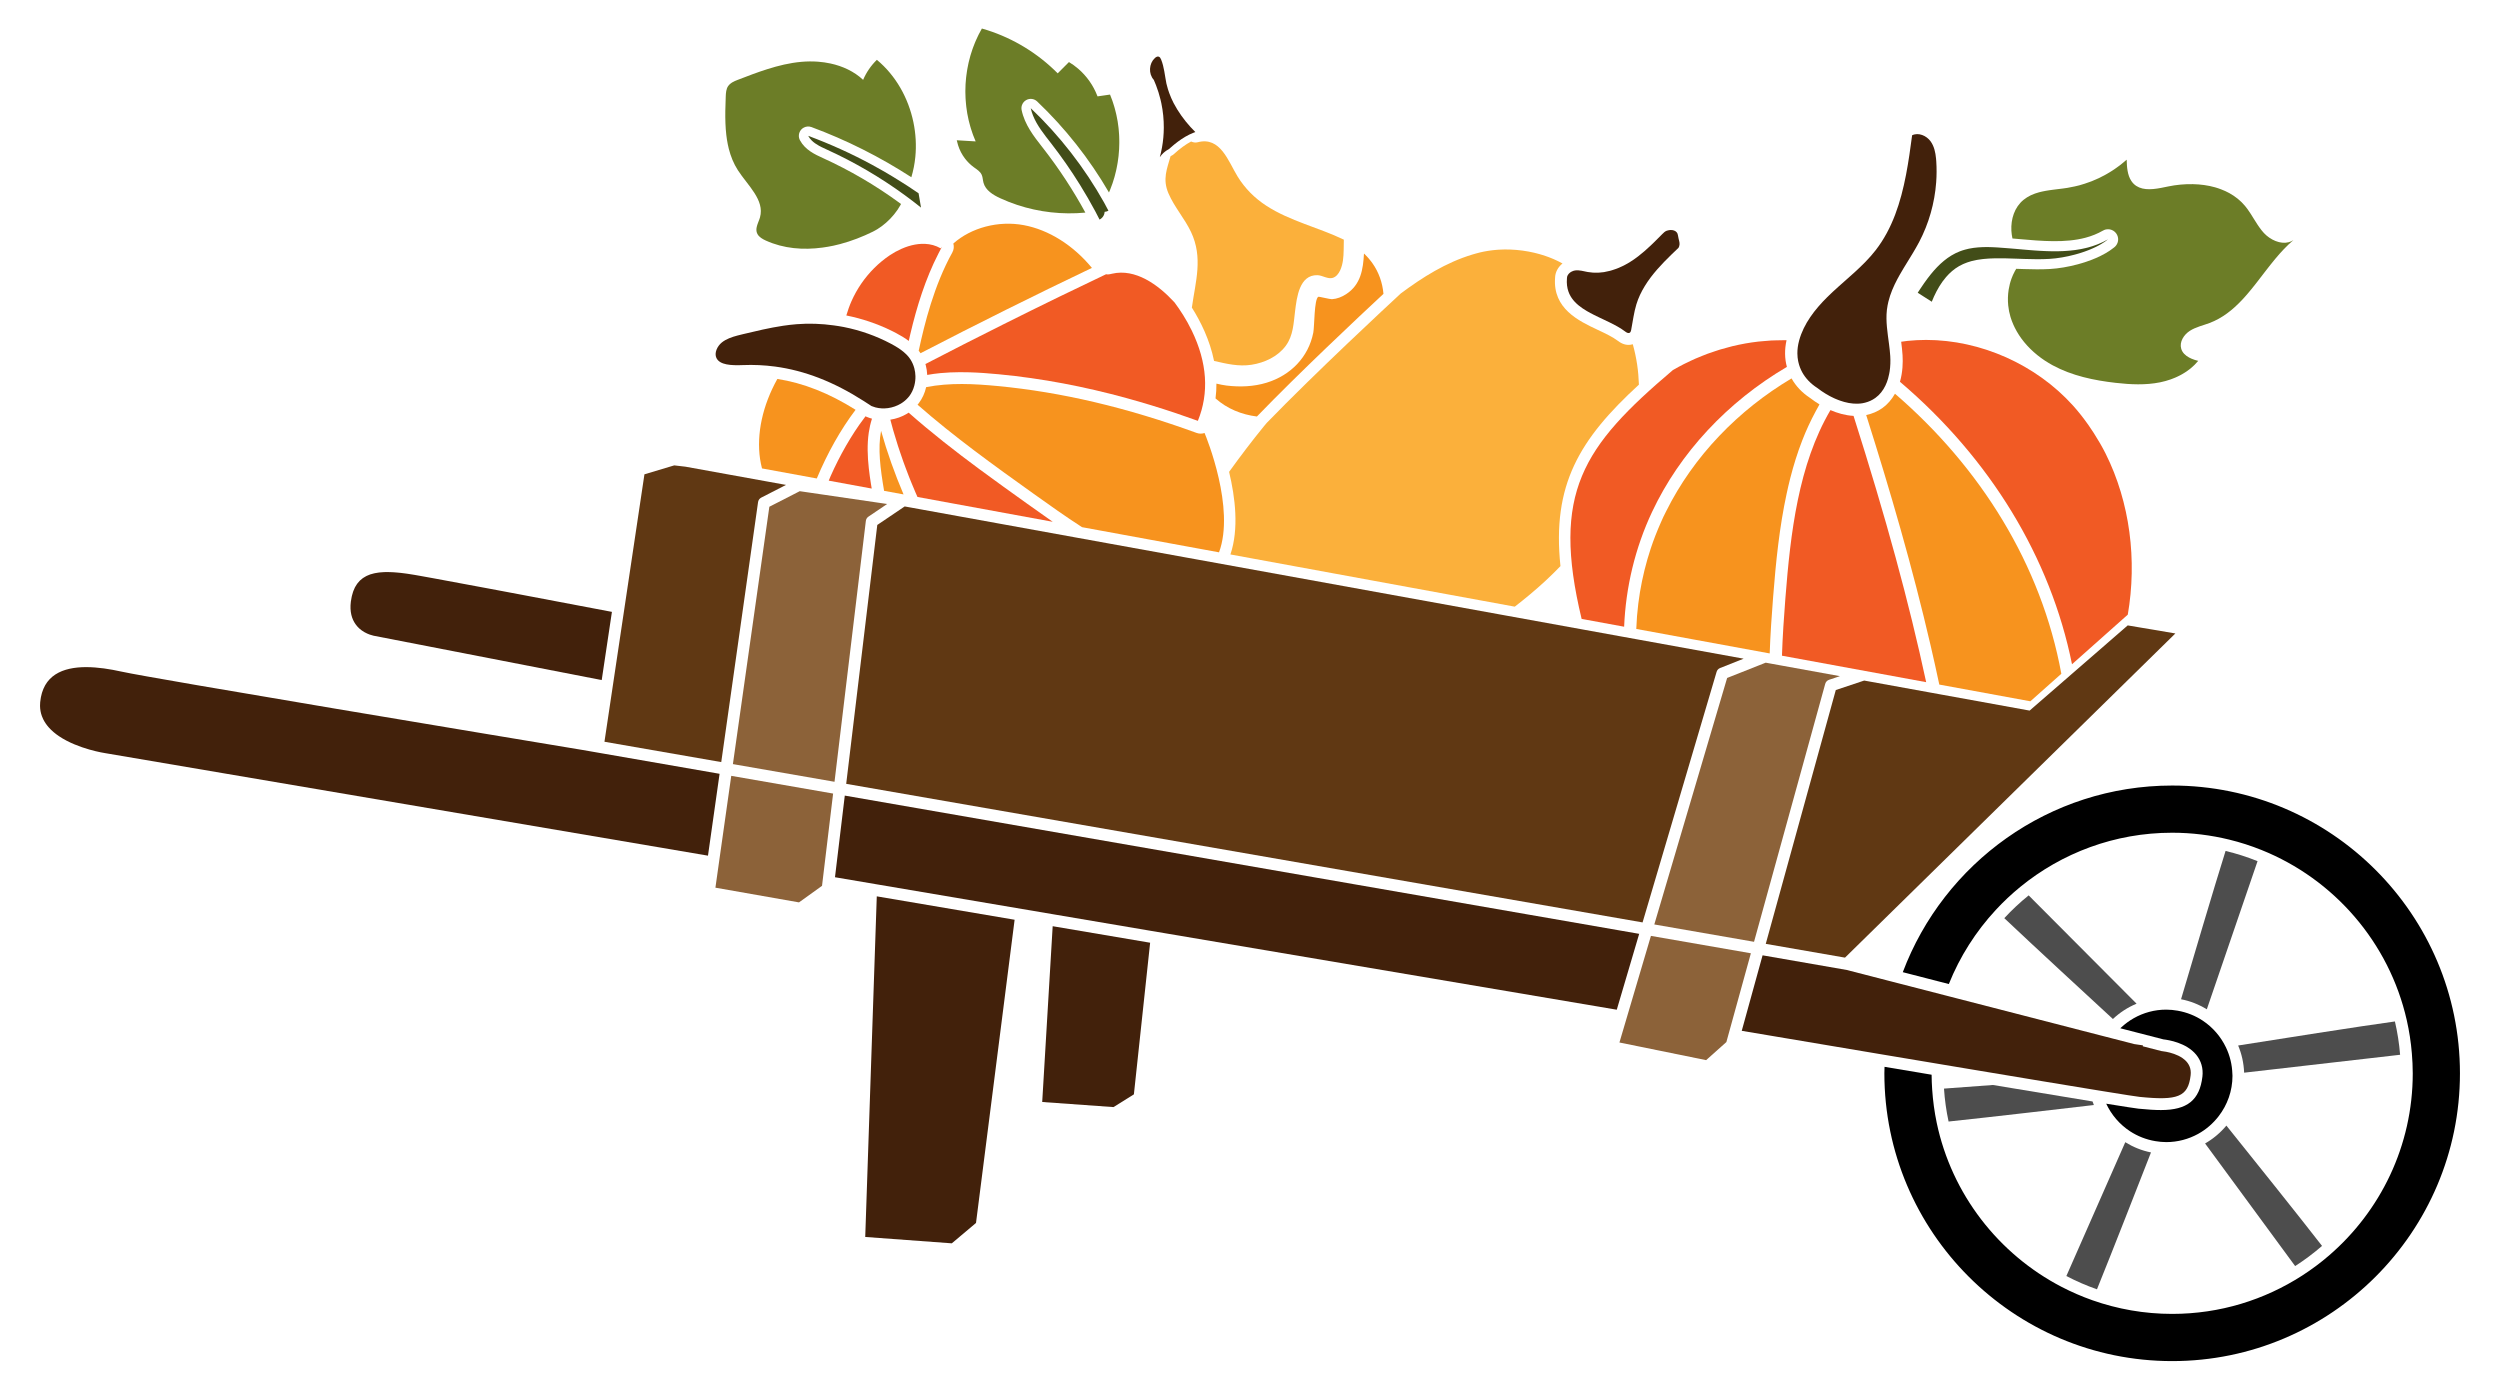 <svg xmlns="http://www.w3.org/2000/svg" xmlns:xlink="http://www.w3.org/1999/xlink" version="1.1" width="321.231" height="179.692" enable-background="new 0 0 432 432" xml:space="preserve"><rect id="backgroundrect" width="100%" height="100%" x="0" y="0" fill="none" stroke="none"/>



<g class="currentLayer" style=""><title>Layer 1</title><g id="svg_1" class="selected">
	<path fill="#42210B" d="M133.916,141.598 l9.162,0.655 l2.618,-1.637 l2.087,-19.483 c-4.175,-0.707 -8.354,-1.416 -12.522,-2.123 L133.916,141.598 z" id="svg_2"/>
	<path fill="#42210B" d="M111.176,158.94 l11.125,0.818 l3.108,-2.618 l4.961,-38.96 c-5.958,-1.012 -11.878,-2.016 -17.711,-3.007 L111.176,158.94 z" id="svg_3"/>
	<path fill="#4D4D4D" d="M257.536,117.977 c3.764,3.562 11.058,10.287 13.957,12.957 c0.881,-0.827 1.906,-1.5 3.04,-1.968 l-13.866,-13.917 C259.553,115.949 258.507,116.927 257.536,117.977 z" id="svg_4"/>
	<path fill="#4D4D4D" d="M256.077,139.412 l-6.289,0.465 c0.095,1.44 0.293,2.854 0.59,4.231 c5.515,-0.581 15.244,-1.719 18.667,-2.121 c-0.061,-0.149 -0.114,-0.303 -0.167,-0.457 C265.712,141.013 261.376,140.296 256.077,139.412 z" id="svg_5"/>
	<path fill="#4D4D4D" d="M276.385,148.078 c-1.192,-0.237 -2.303,-0.693 -3.303,-1.313 l-7.57,17.194 c1.261,0.661 2.574,1.232 3.933,1.707 C271.351,160.968 274.897,151.893 276.385,148.078 z" id="svg_6"/>
	<path fill="#4D4D4D" d="M283.338,146.928 l11.57,15.751 c1.216,-0.778 2.371,-1.644 3.457,-2.588 c-2.731,-3.538 -9.398,-11.858 -12.292,-15.462 C285.309,145.55 284.381,146.327 283.338,146.928 z" id="svg_7"/>
	<path fill="#4D4D4D" d="M307.729,131.25 c-4.161,0.563 -15.511,2.354 -20.144,3.089 c0.458,1.08 0.72,2.26 0.77,3.493 l20.041,-2.302 C308.278,134.071 308.053,132.642 307.729,131.25 z" id="svg_8"/>
	<path fill="#4D4D4D" d="M280.248,128.396 c1.194,0.23 2.308,0.678 3.311,1.292 l6.519,-19.035 c-1.325,-0.535 -2.697,-0.976 -4.109,-1.314 C284.56,113.815 281.482,124.214 280.248,128.396 z" id="svg_9"/>
	<path d="M279.108,100.936 c-15.818,0 -29.342,9.985 -34.614,23.982 l5.916,1.524 c1.42,-3.54 3.474,-6.759 6.025,-9.514 c0.98,-1.06 2.033,-2.051 3.151,-2.964 c5.327,-4.351 12.124,-6.965 19.521,-6.965 c2.525,0 4.978,0.311 7.329,0.885 c1.419,0.347 2.799,0.792 4.134,1.327 c9.327,3.739 16.418,11.893 18.679,21.864 c0.316,1.395 0.537,2.822 0.657,4.28 c0.069,0.844 0.114,1.695 0.114,2.557 c0,9.34 -4.169,17.719 -10.737,23.392 c-1.094,0.945 -2.255,1.815 -3.475,2.602 c-4.82,3.108 -10.551,4.921 -16.701,4.921 c-3.589,0 -7.034,-0.622 -10.241,-1.751 c-1.37,-0.483 -2.694,-1.061 -3.969,-1.723 c-8.104,-4.214 -14.119,-11.905 -16.045,-21.089 c-0.292,-1.394 -0.484,-2.822 -0.582,-4.276 c-0.042,-0.627 -0.069,-1.258 -0.073,-1.894 c-1.933,-0.324 -3.95,-0.662 -6.048,-1.015 c-0.006,0.278 -0.021,0.554 -0.021,0.833 c0,20.39 16.588,36.979 36.979,36.979 c20.39,0 36.978,-16.589 36.978,-36.979 S299.498,100.936 279.108,100.936 z" id="svg_10"/>
	<path d="M278.344,129.73 c-1.515,0 -2.936,0.402 -4.169,1.1 c-0.564,0.318 -1.085,0.702 -1.561,1.137 c-0.057,0.053 -0.116,0.104 -0.172,0.157 l5.543,1.429 c0.646,0.072 2.945,0.429 4.205,1.965 c0.649,0.792 0.927,1.768 0.803,2.823 c-0.354,3.009 -1.948,4.292 -5.328,4.292 c-0.77,0 -1.684,-0.056 -2.878,-0.175 c-0.331,-0.033 -1.771,-0.257 -4.155,-0.642 c0.675,1.449 1.74,2.678 3.067,3.547 c0.966,0.632 2.068,1.068 3.251,1.265 c0.455,0.075 0.918,0.124 1.395,0.124 c1.482,0 2.876,-0.383 4.091,-1.052 c1.038,-0.571 1.938,-1.357 2.656,-2.292 c1.101,-1.435 1.764,-3.223 1.764,-5.167 c0,-0.079 -0.01,-0.156 -0.012,-0.235 c-0.034,-1.222 -0.326,-2.377 -0.824,-3.419 c-0.665,-1.391 -1.69,-2.577 -2.963,-3.428 c-0.96,-0.641 -2.06,-1.085 -3.24,-1.292 C279.336,129.783 278.847,129.73 278.344,129.73 z" id="svg_11"/>
	<path fill="#42210B" d="M74.807,96.357 c-9.001,-1.494 -55.188,-9.169 -59.173,-10.055 c-0.354,-0.078 -0.716,-0.152 -1.081,-0.22 c-0.024,-0.005 -0.049,-0.01 -0.073,-0.014 c-0.359,-0.065 -0.722,-0.125 -1.085,-0.175 c-0.025,-0.003 -0.05,-0.007 -0.076,-0.01 c-0.744,-0.1 -1.489,-0.16 -2.212,-0.162 c-0.031,0 -0.063,-0.001 -0.093,-0.001 c-0.337,0.002 -0.67,0.017 -0.994,0.046 c-0.045,0.005 -0.091,0.01 -0.136,0.015 c-0.122,0.013 -0.242,0.027 -0.361,0.045 c-0.044,0.007 -0.089,0.013 -0.133,0.02 c-0.313,0.051 -0.615,0.118 -0.906,0.204 c-0.041,0.013 -0.081,0.025 -0.122,0.039 c-0.107,0.034 -0.214,0.071 -0.318,0.11 c-0.039,0.016 -0.079,0.03 -0.117,0.046 c-0.272,0.111 -0.531,0.243 -0.772,0.397 c-0.034,0.021 -0.067,0.044 -0.101,0.066 c-0.089,0.061 -0.175,0.124 -0.259,0.19 c-0.032,0.025 -0.064,0.05 -0.096,0.076 c-0.218,0.184 -0.417,0.392 -0.594,0.624 c-0.026,0.033 -0.05,0.068 -0.075,0.104 c-0.064,0.089 -0.125,0.183 -0.183,0.279 c-0.022,0.038 -0.045,0.075 -0.067,0.114 c-0.148,0.267 -0.273,0.561 -0.374,0.884 c-0.015,0.047 -0.028,0.097 -0.041,0.146 c-0.034,0.122 -0.065,0.249 -0.092,0.38 c-0.011,0.053 -0.022,0.104 -0.032,0.158 c-0.033,0.182 -0.061,0.367 -0.079,0.563 v0.001 c-0.016,0.163 -0.022,0.323 -0.02,0.479 c0.007,0.469 0.091,0.902 0.237,1.306 c0.049,0.134 0.104,0.265 0.166,0.392 c0.186,0.382 0.429,0.732 0.713,1.055 c0.379,0.43 0.833,0.808 1.327,1.141 c2.468,1.661 5.919,2.172 5.919,2.172 s33.993,5.789 77.464,13.175 l1.49,-10.519 L74.807,96.357 z" id="svg_12"/>
	<path fill="#42210B" d="M108.549,102.228 l-1.26,10.49 c1.798,0.306 3.605,0.612 5.422,0.921 c5.877,0.998 11.844,2.011 17.851,3.029 c1.594,0.271 3.19,0.542 4.789,0.813 c4.191,0.711 8.395,1.424 12.593,2.136 c20.756,3.52 41.385,7.014 59.799,10.124 l2.88,-9.75 L108.549,102.228 z" id="svg_13"/>
	<path fill="#42210B" d="M46.131,80.719 c0.004,0.004 0.008,0.009 0.012,0.013 c0.909,0.834 2.048,0.989 2.048,0.989 l29.125,5.663 l1.311,-8.763 c-1.854,-0.354 -6.633,-1.263 -11.619,-2.204 c-0.938,-0.177 -1.884,-0.355 -2.819,-0.531 c-0.374,-0.07 -0.746,-0.141 -1.115,-0.21 c-2.619,-0.491 -5.089,-0.952 -6.999,-1.302 c-0.22,-0.041 -0.433,-0.079 -0.637,-0.117 c-0.042,-0.008 -0.084,-0.015 -0.125,-0.022 c-0.451,-0.082 -0.861,-0.156 -1.222,-0.221 c-0.035,-0.006 -0.07,-0.013 -0.104,-0.019 c-0.271,-0.048 -0.514,-0.091 -0.724,-0.127 c-0.312,-0.054 -0.614,-0.102 -0.911,-0.145 c-0.097,-0.015 -0.189,-0.025 -0.285,-0.038 c-0.195,-0.026 -0.39,-0.053 -0.578,-0.073 c-0.111,-0.013 -0.217,-0.021 -0.325,-0.031 c-0.167,-0.016 -0.332,-0.031 -0.493,-0.042 c-0.11,-0.008 -0.216,-0.012 -0.324,-0.017 c-0.15,-0.007 -0.299,-0.012 -0.444,-0.014 c-0.149,-0.002 -0.296,-0.002 -0.439,0.002 c-0.044,0.002 -0.091,0.002 -0.135,0.004 c-0.197,0.008 -0.387,0.022 -0.572,0.043 c-0.042,0.005 -0.082,0.012 -0.124,0.017 c-0.145,0.02 -0.285,0.042 -0.42,0.069 c-0.051,0.01 -0.102,0.021 -0.151,0.031 c-0.153,0.035 -0.301,0.074 -0.443,0.121 c-0.016,0.005 -0.032,0.009 -0.048,0.014 c-0.154,0.053 -0.299,0.114 -0.44,0.182 c-0.04,0.02 -0.079,0.041 -0.118,0.062 c-0.105,0.056 -0.207,0.115 -0.304,0.18 c-0.035,0.023 -0.071,0.046 -0.105,0.07 c-0.123,0.089 -0.24,0.184 -0.349,0.289 c-0.019,0.018 -0.035,0.039 -0.053,0.058 c-0.09,0.092 -0.176,0.189 -0.256,0.294 c-0.029,0.038 -0.057,0.077 -0.084,0.116 c-0.074,0.105 -0.143,0.217 -0.208,0.334 c-0.017,0.03 -0.035,0.058 -0.05,0.088 c-0.076,0.148 -0.145,0.308 -0.206,0.476 c-0.016,0.043 -0.03,0.09 -0.044,0.135 c-0.045,0.135 -0.086,0.276 -0.123,0.424 c-0.014,0.055 -0.027,0.11 -0.04,0.167 c-0.043,0.197 -0.08,0.4 -0.108,0.619 v0.001 c-0.165,1.315 0.134,2.238 0.598,2.894 C45.819,80.393 45.969,80.57 46.131,80.719 z" id="svg_14"/>
	<path fill="#603813" d="M279.518,81.394 l-6.122,-1.034 l-0.323,0.28 l-6.633,5.761 l-1.393,1.209 l-4.255,3.695 l-0.359,-0.064 c-0.259,-0.047 -4.298,-0.78 -10.987,-1.995 c-0.541,-0.098 -1.098,-0.199 -1.672,-0.304 c-2.458,-0.445 -5.218,-0.947 -8.242,-1.495 l-3.646,1.215 l-2.78,10.075 l-6.22,22.541 l10.182,1.771 L279.518,81.394 z" id="svg_15"/>
	<path fill="#603813" d="M92.675,97.922 l4.731,-33.411 c0.035,-0.245 0.186,-0.458 0.406,-0.57 l1.366,-0.699 l1.821,-0.934 c-0.871,-0.157 -1.71,-0.31 -2.525,-0.458 c-4.361,-0.79 -7.902,-1.432 -10.401,-1.884 l-1.438,-0.167 l-3.83,1.149 l-5.137,34.362 L92.675,97.922 z" id="svg_16"/>
	<path fill="#42210B" d="M248.229,136.558 c0.251,0.042 0.508,0.085 0.757,0.127 c0.256,0.043 0.504,0.084 0.757,0.127 c1.216,0.203 2.396,0.4 3.538,0.592 c3.426,0.572 6.513,1.087 9.21,1.534 c2.276,0.377 4.279,0.708 5.974,0.985 c0.271,0.044 0.532,0.087 0.788,0.129 c0.282,0.046 0.551,0.09 0.813,0.132 c0.071,0.012 0.147,0.024 0.217,0.036 c2.693,0.438 4.306,0.689 4.654,0.724 c0.288,0.029 0.562,0.054 0.825,0.075 c0.085,0.008 0.164,0.013 0.247,0.019 c0.174,0.014 0.347,0.025 0.51,0.035 c0.092,0.006 0.179,0.01 0.267,0.014 c0.146,0.007 0.289,0.013 0.426,0.017 c0.087,0.003 0.171,0.004 0.255,0.005 c0.064,0.001 0.133,0.004 0.196,0.004 c0.07,0 0.134,-0.003 0.202,-0.004 c0.061,-0.001 0.123,-0.002 0.182,-0.004 c0.155,-0.004 0.303,-0.013 0.444,-0.023 c0.027,-0.002 0.057,-0.003 0.084,-0.005 c0.165,-0.015 0.319,-0.034 0.466,-0.058 c0.042,-0.007 0.079,-0.016 0.119,-0.022 c0.105,-0.02 0.206,-0.041 0.302,-0.065 c0.044,-0.012 0.087,-0.023 0.13,-0.036 c0.09,-0.026 0.177,-0.056 0.259,-0.088 c0.034,-0.013 0.069,-0.025 0.101,-0.039 c0.11,-0.047 0.214,-0.099 0.31,-0.157 c0.012,-0.007 0.021,-0.015 0.033,-0.022 c0.083,-0.052 0.161,-0.109 0.234,-0.171 c0.027,-0.021 0.051,-0.046 0.077,-0.069 c0.056,-0.052 0.108,-0.106 0.157,-0.163 c0.023,-0.027 0.047,-0.055 0.069,-0.083 c0.052,-0.067 0.1,-0.139 0.146,-0.214 c0.013,-0.021 0.027,-0.04 0.039,-0.062 c0.055,-0.098 0.105,-0.202 0.15,-0.313 c0.012,-0.028 0.021,-0.06 0.033,-0.089 c0.032,-0.087 0.063,-0.176 0.09,-0.271 c0.012,-0.041 0.023,-0.084 0.034,-0.127 c0.024,-0.093 0.046,-0.189 0.066,-0.289 c0.008,-0.042 0.017,-0.082 0.024,-0.125 c0.025,-0.144 0.048,-0.292 0.067,-0.45 c0.103,-0.869 -0.227,-1.498 -0.728,-1.953 c-0.101,-0.091 -0.208,-0.175 -0.319,-0.252 c-0.335,-0.232 -0.714,-0.407 -1.08,-0.537 c-0.366,-0.13 -0.719,-0.216 -1.002,-0.271 s-0.499,-0.081 -0.588,-0.09 c-0.03,-0.003 -0.046,-0.005 -0.046,-0.005 l-2.389,-0.615 l0.026,-0.116 l-1.128,-0.168 l-2.884,-0.743 l-0.781,-0.202 l-0.765,-0.196 l-18.447,-4.756 l-0.744,-0.192 l-0.733,-0.188 l-5.887,-1.518 l-0.745,-0.192 l-0.731,-0.188 l-5.221,-1.346 l-10.811,-1.882 l-2.677,9.701 l0,0 c3.769,0.635 7.396,1.246 10.858,1.828 c2.077,0.35 4.095,0.688 6.047,1.017 c0.253,0.043 0.502,0.084 0.752,0.127 c0.252,0.042 0.503,0.084 0.753,0.126 C244.299,135.899 246.306,136.236 248.229,136.558 z" id="svg_17"/>
	<polygon fill="#8C6239" points="92.471,110.202 92.258,111.709 91.926,114.06 102.665,115.95 105.448,113.95 105.624,113.823 105.787,112.463 107.048,101.967 93.96,99.69 " id="svg_18"/>
	<path fill="#8C6239" d="M231.646,98.312 l2.882,-10.446 c0.067,-0.244 0.252,-0.438 0.493,-0.52 l1.397,-0.465 c-2.367,-0.43 -4.873,-0.885 -7.489,-1.359 c-0.521,-0.095 -1.048,-0.19 -1.579,-0.287 c-0.159,-0.028 -0.313,-0.057 -0.473,-0.086 l-4.953,1.963 l-2.26,7.649 l-7.098,24.024 l12.814,2.229 L231.646,98.312 z" id="svg_19"/>
	<polygon fill="#8C6239" points="212.133,120.255 209.254,129.997 209.254,129.997 208.82,131.466 208.085,133.953 219.224,136.22 221.826,133.896 221.888,133.671 222.295,132.197 224.974,122.489 " id="svg_20"/>
	<path fill="#F7931E" d="M99.885,48.69 c-1.9,3.411 -2.691,7.04 -2.224,10.273 c0.06,0.416 0.148,0.823 0.252,1.225 l7.039,1.293 c1.373,-3.275 3.061,-6.287 4.982,-8.824 C106.533,50.515 103.229,49.214 99.885,48.69 z" id="svg_21"/>
	<path fill="#F7931E" d="M118.075,44.947 c-0.007,0.035 -0.025,0.066 -0.035,0.101 c0.083,0.11 0.167,0.221 0.241,0.338 c7.263,-3.767 14.659,-7.447 22.022,-10.963 c-2.397,-2.91 -5.542,-4.895 -8.748,-5.493 c-3.287,-0.613 -6.767,0.325 -9.057,2.359 c0.106,0.376 0.07,0.79 -0.133,1.155 C120.019,36.668 118.793,41.602 118.075,44.947 z" id="svg_22"/>
	<path fill="#F7931E" d="M113.599,63.069 l2.5,0.459 c-1.131,-2.661 -2.106,-5.387 -2.888,-8.169 C112.775,57.651 113.118,60.236 113.599,63.069 z" id="svg_23"/>
	<path fill="#F15A24" d="M117.149,31.518 c-0.284,0.07 -0.567,0.158 -0.845,0.262 c-0.172,0.064 -0.342,0.136 -0.509,0.21 c-0.512,0.229 -1.003,0.502 -1.457,0.806 c-1.438,0.966 -2.682,2.213 -3.663,3.64 c-0.246,0.356 -0.474,0.725 -0.686,1.103 s-0.405,0.766 -0.58,1.161 c-0.135,0.305 -0.255,0.615 -0.368,0.929 c-0.107,0.299 -0.207,0.601 -0.293,0.906 c0.25,0.05 0.498,0.104 0.745,0.162 c1.989,0.463 3.895,1.173 5.675,2.115 c0.645,0.341 1.16,0.663 1.603,0.997 c0.064,-0.284 0.125,-0.568 0.191,-0.853 c0.841,-3.572 1.953,-7.125 3.609,-10.357 c0.153,-0.299 0.301,-0.601 0.463,-0.893 c-0.011,0.013 -0.021,0.026 -0.032,0.039 c-0.045,0.055 -0.091,0.109 -0.135,0.165 c-0.625,-0.368 -1.309,-0.546 -2.012,-0.576 c-0.282,-0.013 -0.567,-0.002 -0.853,0.03 C117.719,31.395 117.433,31.448 117.149,31.518 z" id="svg_24"/>
	<path fill="#F15A24" d="M214.955,47.549 c-11.607,9.847 -15.624,15.766 -11.728,31.976 l5.462,1.003 c0.205,-5.064 1.408,-10.117 3.599,-14.772 c3.563,-7.571 9.682,-14.133 17.314,-18.612 c-0.294,-1.08 -0.31,-2.239 -0.044,-3.426 c-0.086,-0.002 -0.172,-0.005 -0.259,-0.006 c-0.355,-0.003 -0.71,0.009 -1.065,0.02 c-0.219,0.007 -0.439,0.008 -0.658,0.02 c-0.378,0.021 -0.755,0.057 -1.131,0.093 c-0.177,0.018 -0.354,0.027 -0.531,0.048 c-0.554,0.064 -1.106,0.144 -1.655,0.241 c-0.012,0.002 -0.025,0.006 -0.037,0.008 c-0.536,0.097 -1.069,0.209 -1.599,0.336 c-0.174,0.042 -0.345,0.093 -0.518,0.138 c-0.367,0.096 -0.734,0.191 -1.097,0.302 c-0.205,0.063 -0.408,0.134 -0.612,0.201 c-0.326,0.106 -0.652,0.214 -0.975,0.332 c-0.215,0.079 -0.428,0.167 -0.641,0.251 c-0.306,0.121 -0.612,0.243 -0.914,0.375 c-0.217,0.094 -0.431,0.194 -0.646,0.295 c-0.292,0.136 -0.583,0.274 -0.87,0.42 c-0.215,0.108 -0.427,0.222 -0.639,0.336 C215.458,47.263 215.206,47.405 214.955,47.549 z" id="svg_25"/>
	<path fill="#F15A24" d="M142.701,35.212 c-0.065,0.014 -0.131,0.027 -0.196,0.037 c-0.065,0.009 -0.131,0.015 -0.195,0.014 s-0.128,-0.009 -0.191,-0.024 c-0.273,0.13 -0.544,0.263 -0.817,0.393 c-1.735,0.827 -3.469,1.658 -5.197,2.499 c-2.427,1.18 -4.845,2.378 -7.259,3.584 c-3.326,1.663 -6.64,3.349 -9.94,5.062 c0.016,0.053 0.036,0.104 0.05,0.157 c0.106,0.402 0.164,0.82 0.183,1.241 c0.563,-0.099 1.129,-0.181 1.7,-0.234 c0.824,-0.078 1.654,-0.114 2.486,-0.118 c0.417,-0.002 0.833,0.003 1.25,0.016 c1.251,0.036 2.503,0.132 3.744,0.25 c5.599,0.531 11.053,1.59 16.411,3.058 c2.143,0.587 4.271,1.239 6.387,1.949 c0.75,0.252 1.497,0.52 2.244,0.785 c0.186,0.065 0.372,0.13 0.557,0.194 c1.461,-3.597 1.204,-7.487 -0.774,-11.575 c-0.705,-1.458 -1.521,-2.695 -2.213,-3.624 c-0.015,-0.016 -0.028,-0.032 -0.043,-0.049 c-2.085,-2.26 -4.997,-4.354 -7.992,-3.659 C142.831,35.18 142.766,35.197 142.701,35.212 z" id="svg_26"/>
	<path fill="#F7931E" d="M139.032,67.738 l13.68,2.512 l2.034,0.374 l1.89,0.347 c2.094,-5.654 -1.596,-14.708 -1.851,-15.317 c-0.005,-0.005 -0.009,-0.011 -0.014,-0.016 c-0.318,0.108 -0.672,0.115 -1.009,-0.008 c-9.006,-3.277 -17.376,-5.249 -25.587,-6.029 c-2.978,-0.283 -6.142,-0.452 -9.17,0.143 c-0.174,0.769 -0.502,1.484 -0.968,2.092 c-0.043,0.058 -0.093,0.11 -0.139,0.165 c4.706,4.136 9.888,7.851 14.913,11.443 C134.841,64.894 136.907,66.365 139.032,67.738 z" id="svg_27"/>
	<path fill="#FBB03B" d="M150.809,19.819 l-0.092,0.084 l-0.112,0.056 c-0.069,0.034 -0.134,0.075 -0.2,0.118 c-0.445,1.607 -1.057,2.934 -0.266,4.771 c0.758,1.762 2.072,3.221 2.893,4.95 c1.572,3.313 0.585,6.353 0.113,9.725 c1.131,1.793 2.307,4.162 2.852,6.854 c1.568,0.359 3.141,0.753 4.817,0.492 c1.673,-0.261 3.378,-1.046 4.403,-2.445 c0.967,-1.32 0.998,-2.909 1.193,-4.465 c0.218,-1.73 0.542,-4.679 2.885,-4.599 c0.629,0.021 1.342,0.546 1.968,0.34 c0.85,-0.28 1.186,-1.478 1.294,-2.22 c0.128,-0.885 0.085,-1.787 0.116,-2.684 c-3.264,-1.58 -6.907,-2.373 -9.967,-4.365 c-1.503,-0.979 -2.738,-2.217 -3.68,-3.745 c-1.208,-1.96 -2.209,-5.187 -5.14,-4.404 c-0.283,0.075 -0.575,0.022 -0.835,-0.099 C152.356,18.548 151.607,19.094 150.809,19.819 z" id="svg_28"/>
	<path fill="#F15A24" d="M112.043,53.797 c-0.221,-0.062 -0.441,-0.134 -0.651,-0.224 l-0.095,-0.04 c-0.029,-0.013 -0.055,-0.029 -0.082,-0.046 c-0.268,0.351 -0.531,0.706 -0.787,1.071 c-0.406,0.581 -0.797,1.18 -1.173,1.793 c-0.188,0.307 -0.373,0.618 -0.553,0.932 c-0.722,1.256 -1.382,2.565 -1.978,3.905 c-0.084,0.189 -0.157,0.383 -0.238,0.573 l5.523,1.015 c-0.033,-0.196 -0.066,-0.391 -0.098,-0.587 c-0.104,-0.66 -0.2,-1.326 -0.273,-1.991 c-0.172,-1.554 -0.227,-3.11 -0.009,-4.61 C111.719,54.98 111.854,54.382 112.043,53.797 z" id="svg_29"/>
	<path fill="#F15A24" d="M116.554,53.153 c-0.649,0.393 -1.392,0.656 -2.151,0.773 c0.116,0.44 0.23,0.883 0.356,1.32 c0.066,0.23 0.139,0.459 0.208,0.688 c0.134,0.45 0.269,0.901 0.413,1.35 c0.087,0.271 0.181,0.541 0.272,0.812 c0.135,0.403 0.271,0.806 0.414,1.206 c0.102,0.285 0.209,0.569 0.315,0.853 c0.143,0.383 0.287,0.765 0.436,1.145 c0.114,0.289 0.232,0.576 0.35,0.864 c0.153,0.372 0.308,0.743 0.467,1.112 c0.084,0.193 0.17,0.387 0.255,0.58 l17.38,3.191 c-1.122,-0.779 -2.234,-1.574 -3.343,-2.367 c-2.027,-1.449 -4.056,-2.9 -6.061,-4.382 c-3.13,-2.313 -6.198,-4.706 -9.112,-7.278 C116.686,53.064 116.623,53.111 116.554,53.153 z" id="svg_30"/>
	<path fill="#42210B" d="M95.463,46.911 c0.688,-0.028 1.38,-0.026 2.068,0.005 c0.689,0.032 1.375,0.093 2.055,0.184 h0.001 c3.817,0.509 7.559,1.97 11.402,4.431 c0.328,0.21 0.655,0.414 0.984,0.639 c0.008,0.004 0.014,0.006 0.014,0.007 c0.164,0.069 0.334,0.127 0.507,0.173 c0.131,0.034 0.266,0.062 0.402,0.082 c0.258,0.039 0.524,0.054 0.791,0.043 c0.138,-0.005 0.276,-0.017 0.415,-0.036 c0.588,-0.08 1.164,-0.283 1.665,-0.586 c0.355,-0.216 0.662,-0.476 0.919,-0.772 c0.048,-0.056 0.098,-0.11 0.143,-0.169 c0.307,-0.4 0.527,-0.871 0.659,-1.38 c0.099,-0.384 0.149,-0.787 0.139,-1.201 c-0.008,-0.343 -0.056,-0.682 -0.142,-1.007 c-0.107,-0.403 -0.269,-0.772 -0.478,-1.104 c-0.025,-0.041 -0.053,-0.08 -0.081,-0.119 c-0.058,-0.085 -0.117,-0.171 -0.183,-0.25 c-0.177,-0.215 -0.387,-0.423 -0.642,-0.636 c-0.422,-0.352 -0.944,-0.688 -1.644,-1.058 c-1.88,-0.995 -3.911,-1.714 -6.036,-2.137 c-0.421,-0.083 -0.844,-0.147 -1.267,-0.207 c-1.596,-0.225 -3.199,-0.281 -4.784,-0.156 c-0.581,0.046 -1.162,0.115 -1.742,0.201 c-1.741,0.26 -3.473,0.676 -5.163,1.08 c-0.233,0.056 -0.473,0.113 -0.714,0.178 c-0.724,0.192 -1.454,0.446 -2.004,0.891 c-0.582,0.471 -1,1.344 -0.692,1.991 C92.489,46.903 93.948,46.971 95.463,46.911 z" id="svg_31"/>
	<path fill="#6C7D27" d="M258.584,30.643 c0.19,0.017 0.377,0.031 0.569,0.049 l0.235,0.021 c2.942,0.261 5.985,0.531 8.603,-0.174 c0.806,-0.217 1.527,-0.511 2.203,-0.896 c0.059,-0.036 0.122,-0.067 0.188,-0.094 c0.048,-0.02 0.097,-0.035 0.146,-0.049 c0.035,-0.009 0.071,-0.018 0.106,-0.023 c0.659,-0.121 1.31,0.283 1.487,0.941 c0.141,0.521 -0.058,1.055 -0.46,1.366 c-1.398,1.134 -3.317,1.81 -4.684,2.178 c-1.203,0.324 -2.469,0.538 -3.565,0.602 c-1.146,0.067 -2.291,0.044 -3.359,0.009 c-0.244,-0.008 -0.487,-0.017 -0.73,-0.025 c-0.083,-0.003 -0.167,-0.005 -0.251,-0.008 c-0.063,0.102 -0.126,0.204 -0.184,0.31 c-0.009,0.017 -0.017,0.034 -0.025,0.052 c-0.147,0.276 -0.278,0.563 -0.387,0.858 c-0.175,0.47 -0.301,0.961 -0.38,1.461 c-0.052,0.333 -0.083,0.671 -0.093,1.009 c-0.009,0.339 0.002,0.679 0.036,1.015 c0.05,0.506 0.148,1.005 0.295,1.488 c0.048,0.158 0.101,0.313 0.158,0.468 c0.011,0.031 0.023,0.062 0.035,0.092 c0.105,0.277 0.226,0.548 0.357,0.813 c0.327,0.654 0.73,1.27 1.195,1.84 c1.001,1.225 2.284,2.24 3.678,2.995 c2.479,1.342 5.296,1.936 8.097,2.253 c1.898,0.215 3.833,0.31 5.705,-0.07 c0.225,-0.046 0.449,-0.101 0.671,-0.161 c0.062,-0.017 0.123,-0.037 0.184,-0.056 c0.156,-0.046 0.312,-0.093 0.466,-0.146 c0.08,-0.027 0.158,-0.06 0.237,-0.089 c0.134,-0.051 0.267,-0.103 0.398,-0.158 c0.083,-0.036 0.166,-0.075 0.249,-0.113 c0.124,-0.058 0.247,-0.118 0.368,-0.181 c0.083,-0.043 0.164,-0.088 0.245,-0.134 c0.118,-0.066 0.233,-0.137 0.347,-0.209 c0.078,-0.049 0.155,-0.099 0.231,-0.15 c0.114,-0.078 0.225,-0.161 0.335,-0.245 c0.069,-0.054 0.139,-0.105 0.207,-0.16 c0.117,-0.097 0.229,-0.2 0.34,-0.305 c0.053,-0.05 0.108,-0.097 0.16,-0.148 c0.159,-0.159 0.312,-0.326 0.455,-0.502 c-0.286,-0.066 -0.579,-0.158 -0.857,-0.277 c-0.11,-0.047 -0.217,-0.099 -0.32,-0.155 c-0.471,-0.258 -0.859,-0.617 -1.007,-1.126 c-0.255,-0.875 0.341,-1.804 1.107,-2.298 c0.375,-0.242 0.786,-0.41 1.208,-0.558 c0.016,-0.006 0.032,-0.012 0.047,-0.018 c0.204,-0.07 0.41,-0.136 0.616,-0.203 c0.224,-0.072 0.447,-0.146 0.666,-0.229 c1.641,-0.622 2.967,-1.686 4.158,-2.947 c0.108,-0.115 0.215,-0.231 0.321,-0.349 c0.14,-0.155 0.277,-0.313 0.413,-0.472 c0.176,-0.205 0.349,-0.413 0.521,-0.623 c0.203,-0.25 0.404,-0.504 0.604,-0.759 c0.4,-0.512 0.794,-1.031 1.193,-1.549 c0.2,-0.258 0.4,-0.516 0.603,-0.771 s0.407,-0.509 0.615,-0.759 c0.728,-0.874 1.495,-1.702 2.347,-2.425 c0,0.001 -0.001,0.001 -0.001,0.001 c-0.085,0.057 -0.173,0.104 -0.263,0.146 c-0.028,0.013 -0.057,0.023 -0.086,0.035 c-0.064,0.026 -0.129,0.05 -0.195,0.069 c-0.017,0.005 -0.033,0.013 -0.05,0.018 c-0.012,0.003 -0.024,0.003 -0.037,0.007 c-0.119,0.029 -0.239,0.05 -0.362,0.06 c-0.021,0.002 -0.041,0.002 -0.062,0.003 c-0.12,0.006 -0.241,0.005 -0.363,-0.007 c-0.011,-0.001 -0.022,-0.001 -0.033,-0.002 c-0.127,-0.013 -0.255,-0.037 -0.382,-0.067 c-0.025,-0.006 -0.05,-0.012 -0.075,-0.019 c-0.124,-0.033 -0.248,-0.073 -0.37,-0.12 c-0.021,-0.009 -0.042,-0.018 -0.063,-0.026 c-0.123,-0.051 -0.243,-0.105 -0.361,-0.169 c-0.005,-0.003 -0.011,-0.006 -0.016,-0.009 c-0.12,-0.064 -0.237,-0.138 -0.351,-0.216 c-0.021,-0.014 -0.042,-0.027 -0.063,-0.042 c-0.109,-0.077 -0.214,-0.158 -0.315,-0.244 c-0.018,-0.016 -0.035,-0.031 -0.053,-0.047 c-0.103,-0.091 -0.203,-0.186 -0.294,-0.284 c-0.197,-0.213 -0.375,-0.441 -0.543,-0.676 c-0.089,-0.122 -0.175,-0.246 -0.259,-0.373 c-0.169,-0.255 -0.333,-0.516 -0.494,-0.777 c-0.258,-0.419 -0.515,-0.839 -0.803,-1.234 c-0.104,-0.144 -0.212,-0.283 -0.326,-0.419 c-0.572,-0.684 -1.257,-1.227 -2.017,-1.646 c-0.333,-0.185 -0.684,-0.341 -1.043,-0.479 c-0.254,-0.097 -0.512,-0.187 -0.777,-0.262 c-0.911,-0.259 -1.876,-0.387 -2.849,-0.408 c-1.072,-0.023 -2.154,0.081 -3.184,0.295 c-1.227,0.254 -2.64,0.584 -3.726,0.129 c-0.251,-0.105 -0.484,-0.252 -0.693,-0.451 c-0.124,-0.117 -0.225,-0.249 -0.317,-0.386 c-0.508,-0.76 -0.574,-1.789 -0.597,-2.731 c-0.244,0.219 -0.497,0.427 -0.754,0.628 c-0.083,0.064 -0.167,0.125 -0.251,0.188 c-0.18,0.135 -0.363,0.268 -0.55,0.394 c-0.098,0.067 -0.198,0.132 -0.298,0.197 c-0.183,0.117 -0.368,0.23 -0.556,0.341 c-0.099,0.058 -0.197,0.116 -0.297,0.172 c-0.22,0.122 -0.443,0.236 -0.669,0.348 c-0.069,0.033 -0.136,0.07 -0.206,0.104 c-0.295,0.14 -0.595,0.269 -0.899,0.389 c-0.076,0.03 -0.154,0.056 -0.231,0.085 c-0.231,0.086 -0.463,0.169 -0.697,0.244 c-0.109,0.035 -0.219,0.066 -0.33,0.099 c-0.114,0.034 -0.227,0.072 -0.341,0.104 c-0.106,0.028 -0.213,0.051 -0.32,0.077 c-0.09,0.021 -0.179,0.044 -0.269,0.064 c-0.31,0.07 -0.621,0.133 -0.935,0.183 c-0.001,0.001 -0.002,0.001 -0.003,0.001 c-0.141,0.022 -0.283,0.042 -0.426,0.062 c-0.045,0.007 -0.091,0.013 -0.137,0.019 c-0.102,0.014 -0.205,0.026 -0.307,0.039 c-0.055,0.007 -0.109,0.014 -0.164,0.02 c-0.122,0.016 -0.245,0.03 -0.367,0.045 c-0.111,0.013 -0.222,0.026 -0.333,0.041 c-0.04,0.005 -0.079,0.01 -0.118,0.015 c-0.142,0.018 -0.282,0.037 -0.423,0.058 c-0.036,0.005 -0.071,0.011 -0.107,0.016 c-0.105,0.017 -0.21,0.033 -0.314,0.051 c-0.049,0.008 -0.097,0.018 -0.145,0.025 c-0.093,0.018 -0.186,0.035 -0.278,0.055 c-0.05,0.01 -0.099,0.021 -0.149,0.031 c-0.097,0.021 -0.193,0.045 -0.288,0.069 c-0.04,0.011 -0.08,0.02 -0.119,0.03 c-0.159,0.044 -0.315,0.093 -0.469,0.146 c-0.036,0.013 -0.071,0.026 -0.107,0.04 c-0.143,0.053 -0.283,0.109 -0.42,0.173 c-0.016,0.008 -0.033,0.014 -0.049,0.021 c-0.147,0.07 -0.29,0.149 -0.43,0.235 c-0.033,0.021 -0.066,0.041 -0.099,0.063 c-0.141,0.09 -0.279,0.187 -0.411,0.295 v0.001 c-1.15,0.949 -1.626,2.451 -1.549,3.956 C258.468,29.972 258.512,30.31 258.584,30.643 z" id="svg_32"/>
	<path fill="#424D18" d="M247.222,36.405 c-0.187,0.267 -0.368,0.536 -0.546,0.806 c-0.089,0.136 -0.177,0.271 -0.264,0.405 l1.806,1.154 c0.182,-0.454 0.385,-0.905 0.615,-1.342 c0.23,-0.438 0.486,-0.859 0.771,-1.256 c0.143,-0.198 0.294,-0.391 0.453,-0.574 c0.476,-0.551 1.024,-1.029 1.659,-1.396 c0,0 0.001,0 0.001,-0.001 c0.154,-0.088 0.313,-0.167 0.472,-0.241 c0.047,-0.021 0.094,-0.042 0.141,-0.063 c0.124,-0.054 0.25,-0.104 0.377,-0.149 c0.042,-0.016 0.085,-0.032 0.128,-0.047 c0.155,-0.053 0.312,-0.103 0.471,-0.145 c0.008,-0.002 0.016,-0.004 0.024,-0.006 c0.221,-0.059 0.446,-0.107 0.672,-0.149 c0.063,-0.012 0.125,-0.02 0.188,-0.03 c0.168,-0.027 0.337,-0.053 0.507,-0.072 c0.078,-0.01 0.157,-0.019 0.236,-0.026 c0.164,-0.016 0.327,-0.029 0.491,-0.04 c0.07,-0.005 0.14,-0.01 0.21,-0.014 c0.227,-0.012 0.455,-0.021 0.681,-0.025 c0.001,0 0.002,0 0.003,0 c0.944,-0.018 1.889,0.013 2.833,0.047 c0.314,0.011 0.629,0.022 0.944,0.033 c1.081,0.035 2.161,0.056 3.24,-0.008 h0 c0.221,-0.013 0.453,-0.034 0.69,-0.061 c0.043,-0.005 0.085,-0.009 0.129,-0.014 c0.23,-0.028 0.467,-0.062 0.708,-0.102 c0.047,-0.007 0.094,-0.016 0.141,-0.023 c0.25,-0.044 0.504,-0.092 0.761,-0.147 c0.011,-0.002 0.023,-0.005 0.034,-0.008 c0.25,-0.055 0.502,-0.116 0.753,-0.183 c0.05,-0.014 0.101,-0.026 0.151,-0.04 c0.131,-0.035 0.261,-0.074 0.392,-0.112 c0.057,-0.018 0.113,-0.033 0.169,-0.051 c0.186,-0.057 0.37,-0.117 0.552,-0.181 c0.03,-0.011 0.06,-0.022 0.091,-0.033 c0.15,-0.054 0.3,-0.108 0.447,-0.166 c0.063,-0.024 0.123,-0.051 0.185,-0.076 c0.114,-0.047 0.228,-0.094 0.339,-0.144 c0.067,-0.029 0.132,-0.06 0.198,-0.09 c0.104,-0.048 0.207,-0.098 0.307,-0.147 c0.065,-0.033 0.129,-0.065 0.193,-0.1 c0.099,-0.052 0.194,-0.105 0.29,-0.159 c0.059,-0.034 0.119,-0.067 0.177,-0.103 c0.1,-0.06 0.195,-0.122 0.29,-0.185 c0.047,-0.031 0.095,-0.062 0.141,-0.093 c0.136,-0.095 0.267,-0.192 0.389,-0.293 c0.001,0 0.001,0 0.002,-0.001 c-0.211,0.121 -0.426,0.233 -0.642,0.338 c-0.072,0.034 -0.145,0.063 -0.217,0.096 c-0.146,0.066 -0.292,0.133 -0.439,0.191 c-0.088,0.035 -0.178,0.065 -0.267,0.099 c-0.134,0.05 -0.268,0.099 -0.403,0.143 c-0.096,0.031 -0.193,0.059 -0.291,0.088 c-0.093,0.027 -0.184,0.058 -0.278,0.083 c-0.043,0.012 -0.086,0.021 -0.129,0.032 c-0.069,0.018 -0.139,0.034 -0.208,0.051 c-0.156,0.037 -0.312,0.071 -0.469,0.103 c-0.066,0.014 -0.132,0.027 -0.199,0.04 c-0.211,0.039 -0.423,0.074 -0.637,0.104 c-0.007,0.001 -0.015,0.003 -0.022,0.004 c-0.222,0.03 -0.446,0.055 -0.67,0.076 c-0.069,0.007 -0.138,0.012 -0.207,0.017 c-0.162,0.014 -0.324,0.025 -0.487,0.035 c-0.073,0.004 -0.146,0.008 -0.219,0.012 c-0.183,0.008 -0.366,0.014 -0.55,0.018 c-0.045,0.001 -0.091,0.003 -0.136,0.004 c-0.228,0.003 -0.456,0.003 -0.685,0 c-0.064,-0.001 -0.127,-0.003 -0.191,-0.004 c-0.171,-0.003 -0.343,-0.008 -0.515,-0.014 c-0.077,-0.002 -0.153,-0.005 -0.23,-0.009 c-0.171,-0.007 -0.343,-0.015 -0.515,-0.024 c-0.063,-0.003 -0.126,-0.006 -0.189,-0.01 c-0.23,-0.014 -0.461,-0.028 -0.692,-0.045 c-0.046,-0.004 -0.092,-0.008 -0.139,-0.011 c-0.191,-0.015 -0.383,-0.029 -0.575,-0.045 c-0.079,-0.006 -0.158,-0.013 -0.236,-0.02 c-0.172,-0.015 -0.344,-0.029 -0.517,-0.044 c-0.071,-0.006 -0.142,-0.012 -0.213,-0.019 c-0.219,-0.02 -0.439,-0.039 -0.658,-0.059 c-0.266,-0.023 -0.53,-0.045 -0.795,-0.067 c-0.529,-0.045 -1.057,-0.087 -1.579,-0.119 c-0.189,-0.012 -0.379,-0.021 -0.569,-0.029 c-0.059,-0.003 -0.118,-0.004 -0.176,-0.006 c-0.132,-0.005 -0.265,-0.009 -0.398,-0.011 c-0.072,-0.001 -0.144,-0.001 -0.215,-0.002 c-0.122,0 -0.245,0.001 -0.367,0.004 c-0.074,0.001 -0.147,0.003 -0.221,0.006 c-0.125,0.004 -0.249,0.011 -0.372,0.02 c-0.069,0.004 -0.139,0.008 -0.208,0.014 c-0.149,0.013 -0.298,0.028 -0.446,0.048 c-0.041,0.005 -0.083,0.008 -0.124,0.014 c-0.187,0.026 -0.373,0.058 -0.558,0.096 c-0.052,0.011 -0.104,0.024 -0.155,0.036 c-0.126,0.028 -0.251,0.06 -0.375,0.094 c-0.227,0.063 -0.452,0.135 -0.673,0.222 c-1.494,0.585 -2.684,1.672 -3.706,2.931 C247.794,35.612 247.503,36.005 247.222,36.405 z" id="svg_33"/>
	<path fill="#42210B" d="M147.785,9.222 c0.01,0.078 0.032,0.152 0.051,0.228 c0.012,0.05 0.018,0.102 0.035,0.15 c0.026,0.081 0.066,0.157 0.104,0.234 c0.019,0.039 0.031,0.08 0.052,0.117 c0.063,0.11 0.139,0.215 0.226,0.311 c0.001,0 0.001,0.001 0.002,0.002 c0.102,0.229 0.196,0.46 0.286,0.692 c0.23,0.595 0.42,1.205 0.571,1.825 c0.04,0.165 0.079,0.33 0.114,0.497 c0.215,1.036 0.32,2.096 0.313,3.154 c-0.003,0.423 -0.023,0.847 -0.062,1.268 c-0.039,0.422 -0.096,0.841 -0.171,1.257 c-0.075,0.416 -0.167,0.829 -0.279,1.237 c0.073,-0.105 0.151,-0.205 0.234,-0.301 c0.028,-0.032 0.059,-0.061 0.088,-0.091 c0.051,-0.055 0.101,-0.111 0.156,-0.162 c0.007,-0.006 0.015,-0.011 0.021,-0.018 c0.067,-0.061 0.14,-0.116 0.213,-0.171 c0.037,-0.028 0.07,-0.059 0.109,-0.085 c0.113,-0.078 0.232,-0.149 0.358,-0.212 c0.002,-0.003 0.005,-0.005 0.008,-0.008 c0.15,-0.137 0.31,-0.274 0.473,-0.412 c0.088,-0.074 0.175,-0.148 0.267,-0.223 c0.264,-0.212 0.541,-0.42 0.827,-0.614 c0.173,-0.116 0.35,-0.226 0.528,-0.331 c0.331,-0.194 0.672,-0.362 1.018,-0.498 c0.089,-0.034 0.177,-0.072 0.266,-0.102 c-0.847,-0.83 -1.663,-1.829 -2.326,-2.904 c-0.166,-0.269 -0.321,-0.542 -0.466,-0.818 c-0.22,-0.422 -0.402,-0.852 -0.561,-1.283 c-0.12,-0.326 -0.221,-0.652 -0.299,-0.979 c-0.022,-0.091 -0.053,-0.182 -0.071,-0.272 c-0.052,-0.257 -0.095,-0.516 -0.137,-0.775 s-0.083,-0.52 -0.13,-0.777 c-0.093,-0.516 -0.21,-1.024 -0.408,-1.51 c-0.032,-0.078 -0.07,-0.159 -0.12,-0.227 c-0.05,-0.068 -0.113,-0.122 -0.194,-0.146 c-0.166,-0.049 -0.338,0.052 -0.468,0.165 h0 c-0.06,0.052 -0.108,0.114 -0.159,0.174 c-0.039,0.045 -0.083,0.086 -0.117,0.134 c-0.041,0.058 -0.071,0.12 -0.105,0.181 c-0.028,0.052 -0.061,0.101 -0.085,0.154 c-0.029,0.064 -0.047,0.133 -0.069,0.201 c-0.018,0.055 -0.04,0.108 -0.053,0.164 c-0.017,0.071 -0.022,0.144 -0.032,0.216 c-0.007,0.057 -0.02,0.112 -0.022,0.169 c-0.004,0.074 0.003,0.148 0.007,0.224 C147.781,9.113 147.778,9.169 147.785,9.222 z" id="svg_34"/>
	<path fill="#42210B" d="M202.152,38.558 c0.13,0.16 0.274,0.312 0.428,0.455 c0.077,0.072 0.157,0.143 0.239,0.211 c0.165,0.137 0.339,0.267 0.522,0.392 s0.373,0.244 0.57,0.359 c0.141,0.082 0.285,0.162 0.431,0.241 c0.161,0.086 0.323,0.171 0.489,0.254 c0.21,0.105 0.425,0.209 0.64,0.312 s0.432,0.205 0.648,0.307 c0.216,0.103 0.432,0.205 0.646,0.309 c0.747,0.364 1.464,0.749 2.071,1.209 c0.002,0.002 0.005,0.004 0.008,0.006 c0.033,0.024 0.068,0.049 0.104,0.072 c0.013,0.008 0.026,0.014 0.039,0.021 c0.027,0.017 0.056,0.031 0.084,0.044 c0.016,0.007 0.032,0.011 0.048,0.016 c0.026,0.009 0.053,0.018 0.079,0.021 c0.018,0.003 0.034,0.001 0.051,0.002 c0.032,0 0.064,0.001 0.095,-0.008 c0.021,-0.008 0.042,-0.016 0.062,-0.027 c0.103,-0.063 0.146,-0.185 0.173,-0.306 c0.005,-0.021 0.011,-0.043 0.015,-0.064 c0.216,-1.099 0.342,-2.219 0.671,-3.289 c0.255,-0.829 0.626,-1.601 1.073,-2.332 c0.242,-0.395 0.503,-0.779 0.786,-1.151 l0.001,-0.001 c1.035,-1.365 2.307,-2.59 3.553,-3.772 c0.039,-0.072 0.067,-0.142 0.088,-0.208 c0.104,-0.334 0.008,-0.612 -0.078,-0.951 c-0.034,-0.136 -0.067,-0.281 -0.086,-0.444 c0,-0.001 0,-0.002 0,-0.003 c-0.009,-0.074 -0.027,-0.142 -0.053,-0.203 c-0.008,-0.021 -0.021,-0.038 -0.03,-0.058 c-0.021,-0.039 -0.043,-0.077 -0.07,-0.11 c-0.015,-0.019 -0.032,-0.035 -0.049,-0.053 c-0.029,-0.028 -0.059,-0.055 -0.092,-0.079 c-0.02,-0.014 -0.04,-0.027 -0.061,-0.04 c-0.037,-0.021 -0.076,-0.039 -0.116,-0.055 c-0.021,-0.009 -0.042,-0.019 -0.064,-0.025 c-0.05,-0.017 -0.103,-0.027 -0.157,-0.037 c-0.015,-0.002 -0.028,-0.007 -0.043,-0.009 c-0.07,-0.009 -0.142,-0.012 -0.215,-0.01 c-0.02,0.001 -0.041,0.004 -0.06,0.006 c-0.051,0.004 -0.103,0.009 -0.154,0.018 c-0.091,0.016 -0.182,0.037 -0.271,0.068 c-0.229,0.082 -0.409,0.261 -0.58,0.434 c-0.329,0.332 -0.658,0.665 -0.992,0.993 c-0.167,0.164 -0.335,0.326 -0.505,0.487 c-0.51,0.481 -1.036,0.945 -1.589,1.371 c-0.185,0.143 -0.372,0.28 -0.563,0.412 c-0.191,0.133 -0.386,0.261 -0.585,0.383 c-0.226,0.138 -0.46,0.266 -0.698,0.388 c-0.074,0.037 -0.149,0.07 -0.224,0.106 c-0.169,0.081 -0.34,0.157 -0.514,0.229 c-0.087,0.035 -0.174,0.068 -0.263,0.102 c-0.173,0.064 -0.348,0.121 -0.524,0.174 c-0.083,0.025 -0.165,0.052 -0.249,0.074 c-0.235,0.062 -0.473,0.114 -0.711,0.153 c-0.021,0.003 -0.041,0.01 -0.061,0.013 c-0.003,0.001 -0.007,0.001 -0.01,0.002 c-0.017,0.002 -0.034,0.003 -0.051,0.006 c-0.19,0.027 -0.381,0.046 -0.573,0.058 c-0.063,0.004 -0.126,0.005 -0.189,0.007 c-0.154,0.006 -0.307,0.005 -0.461,-0.002 c-0.062,-0.002 -0.124,-0.004 -0.186,-0.009 c-0.209,-0.015 -0.418,-0.037 -0.626,-0.075 c-0.266,-0.049 -0.531,-0.116 -0.798,-0.163 c-0.133,-0.023 -0.266,-0.042 -0.399,-0.05 c-0.134,-0.009 -0.268,-0.007 -0.401,0.009 c-0.069,0.009 -0.138,0.023 -0.206,0.043 c-0.001,0 -0.002,0 -0.004,0.001 c-0.087,0.024 -0.171,0.061 -0.252,0.102 c-0.061,0.03 -0.118,0.064 -0.173,0.104 c-0.027,0.02 -0.054,0.039 -0.08,0.061 c-0.217,0.18 -0.364,0.423 -0.358,0.704 c-0.057,0.659 0.02,1.229 0.2,1.728 C201.681,37.884 201.891,38.239 202.152,38.558 z" id="svg_35"/>
	<path fill="#F15A24" d="M235.2,52.695 c-4.127,7.022 -5.133,15.787 -5.793,24.204 c-0.189,2.406 -0.356,4.873 -0.438,7.353 l18.53,3.402 c-2.207,-10.273 -5.17,-21.124 -9.332,-34.215 C237.084,53.377 236.067,53.073 235.2,52.695 z" id="svg_36"/>
	<path fill="#F15A24" d="M266.237,85.352 l7.168,-6.375 c1.204,-6.979 0.292,-14.408 -2.846,-20.684 c-0.455,-0.908 -0.968,-1.785 -1.517,-2.642 c-0.217,-0.338 -0.439,-0.673 -0.67,-1.001 c-0.621,-0.883 -1.284,-1.737 -2.012,-2.544 c-0.266,-0.295 -0.542,-0.581 -0.822,-0.862 c-0.056,-0.057 -0.112,-0.113 -0.169,-0.17 c-0.275,-0.271 -0.556,-0.535 -0.843,-0.792 c-0.051,-0.046 -0.104,-0.091 -0.156,-0.137 c-0.276,-0.243 -0.557,-0.481 -0.843,-0.712 c-0.033,-0.026 -0.064,-0.054 -0.097,-0.08 c-0.307,-0.245 -0.62,-0.48 -0.938,-0.711 c-0.065,-0.048 -0.131,-0.095 -0.197,-0.142 c-0.319,-0.228 -0.643,-0.448 -0.972,-0.661 c-0.038,-0.024 -0.077,-0.048 -0.115,-0.072 c-0.313,-0.199 -0.629,-0.391 -0.95,-0.577 c-0.054,-0.031 -0.107,-0.063 -0.161,-0.094 c-0.339,-0.193 -0.683,-0.379 -1.03,-0.557 c-0.068,-0.035 -0.137,-0.069 -0.206,-0.104 c-0.358,-0.18 -0.719,-0.354 -1.084,-0.517 c-0.004,-0.002 -0.007,-0.003 -0.011,-0.005 c-0.363,-0.162 -0.731,-0.313 -1.101,-0.458 c-0.068,-0.027 -0.137,-0.055 -0.205,-0.08 c-0.364,-0.14 -0.73,-0.271 -1.1,-0.395 c-0.064,-0.021 -0.128,-0.041 -0.192,-0.062 c-0.358,-0.116 -0.718,-0.226 -1.08,-0.326 c-0.031,-0.009 -0.062,-0.019 -0.094,-0.026 c-0.379,-0.104 -0.761,-0.196 -1.144,-0.282 c-0.077,-0.018 -0.155,-0.035 -0.232,-0.052 c-0.38,-0.081 -0.762,-0.155 -1.145,-0.22 c-0.051,-0.008 -0.102,-0.015 -0.152,-0.023 c-0.359,-0.058 -0.718,-0.106 -1.079,-0.148 c-0.061,-0.007 -0.121,-0.015 -0.181,-0.021 c-0.382,-0.041 -0.765,-0.072 -1.148,-0.096 c-0.079,-0.005 -0.159,-0.009 -0.238,-0.013 c-0.391,-0.02 -0.782,-0.032 -1.172,-0.032 c-0.022,0 -0.044,0.001 -0.066,0.001 c-0.336,0.001 -0.672,0.011 -1.007,0.026 c-0.089,0.004 -0.179,0.008 -0.268,0.013 c-0.355,0.021 -0.709,0.047 -1.063,0.084 c-0.012,0.002 -0.024,0.004 -0.037,0.005 c-0.26,0.028 -0.518,0.066 -0.776,0.104 c0.003,0.023 0.006,0.048 0.01,0.071 c0.063,0.49 0.133,1.072 0.169,1.67 c0.056,0.915 0.024,2.157 -0.333,3.403 C255.74,58.928 263.484,71.677 266.237,85.352 z" id="svg_37"/>
	<path fill="#F7931E" d="M241.892,52.418 c-0.625,0.451 -1.334,0.752 -2.101,0.91 c3.121,9.836 5.955,19.601 8.269,29.571 c0.391,1.682 0.765,3.37 1.125,5.064 l11.702,2.148 l3.979,-3.538 c-2.573,-14.021 -10.371,-26.495 -21.376,-35.983 C243.072,51.33 242.541,51.949 241.892,52.418 z" id="svg_38"/>
	<path fill="#F7931E" d="M214.089,65.694 c-0.123,0.245 -0.25,0.488 -0.367,0.736 c-0.114,0.242 -0.219,0.488 -0.327,0.733 c-0.479,1.082 -0.913,2.185 -1.286,3.309 c-0.152,0.459 -0.296,0.922 -0.43,1.387 c-0.268,0.931 -0.5,1.872 -0.695,2.82 s-0.353,1.904 -0.473,2.865 c-0.136,1.086 -0.223,2.178 -0.261,3.271 l17.142,3.147 c0.085,-2.404 0.248,-4.808 0.435,-7.188 c0.089,-1.135 0.185,-2.276 0.293,-3.423 c0.109,-1.146 0.231,-2.294 0.374,-3.44 c0.27,-2.175 0.615,-4.341 1.073,-6.466 c0.146,-0.675 0.299,-1.348 0.47,-2.014 c0.424,-1.656 0.93,-3.278 1.54,-4.849 c0.5,-1.287 1.079,-2.534 1.73,-3.742 c0.159,-0.294 0.314,-0.589 0.482,-0.878 c-0.416,-0.252 -0.82,-0.528 -1.202,-0.823 c-1.03,-0.675 -1.832,-1.521 -2.387,-2.515 C223.365,52.685 217.622,58.594 214.089,65.694 z" id="svg_39"/>
	<path fill="#42210B" d="M231.043,46.361 c0.011,0.058 0.024,0.114 0.037,0.172 c0.104,0.458 0.267,0.896 0.496,1.308 c0.431,0.776 1.078,1.459 1.93,2.007 c0.174,0.136 0.355,0.269 0.542,0.397 c0.187,0.128 0.379,0.252 0.575,0.371 c0.169,0.102 0.342,0.199 0.517,0.292 c0.055,0.029 0.111,0.056 0.167,0.084 c0.121,0.062 0.243,0.122 0.367,0.179 c0.067,0.03 0.134,0.059 0.202,0.088 c0.052,0.022 0.105,0.043 0.158,0.064 c0.064,0.025 0.128,0.053 0.193,0.078 c0.069,0.025 0.138,0.052 0.208,0.076 c0.123,0.043 0.246,0.082 0.369,0.118 c0.063,0.019 0.126,0.039 0.189,0.057 c0.164,0.044 0.327,0.081 0.491,0.112 c0.022,0.005 0.045,0.011 0.067,0.015 c0.063,0.012 0.125,0.017 0.188,0.025 c0.122,0.019 0.245,0.038 0.366,0.048 c0.054,0.005 0.108,0.005 0.162,0.008 c0.137,0.008 0.272,0.013 0.407,0.01 c0.041,-0.001 0.082,-0.003 0.122,-0.005 c0.174,-0.009 0.347,-0.022 0.517,-0.052 c0,0 0.001,0 0.001,0 c0.114,-0.019 0.226,-0.046 0.337,-0.074 c0.461,-0.116 0.904,-0.311 1.314,-0.606 c0.286,-0.206 0.533,-0.446 0.747,-0.712 c0.214,-0.267 0.395,-0.559 0.545,-0.869 c0.138,-0.283 0.25,-0.583 0.341,-0.892 c0.059,-0.2 0.104,-0.406 0.146,-0.613 c0.022,-0.112 0.045,-0.226 0.062,-0.34 c0.048,-0.324 0.078,-0.652 0.089,-0.979 c0.006,-0.164 0.008,-0.328 0.006,-0.49 c-0.002,-0.163 -0.008,-0.325 -0.018,-0.485 c-0.032,-0.521 -0.092,-1.042 -0.16,-1.563 c-0.188,-1.447 -0.431,-2.892 -0.275,-4.336 c0.001,-0.013 0.001,-0.026 0.003,-0.04 c0.003,-0.029 0.01,-0.06 0.014,-0.09 c0.041,-0.326 0.101,-0.646 0.178,-0.962 c0.246,-1.013 0.661,-1.973 1.158,-2.907 c0.095,-0.179 0.193,-0.357 0.293,-0.534 c0.163,-0.288 0.333,-0.574 0.504,-0.86 c0.211,-0.35 0.426,-0.698 0.641,-1.047 c0.176,-0.286 0.352,-0.573 0.525,-0.86 c0.291,-0.483 0.573,-0.969 0.833,-1.462 c1.246,-2.37 1.991,-5.001 2.188,-7.672 c0.033,-0.444 0.05,-0.891 0.052,-1.337 c0.002,-0.446 -0.011,-0.893 -0.04,-1.338 c-0.008,-0.124 -0.019,-0.249 -0.03,-0.375 c-0.075,-0.785 -0.24,-1.574 -0.697,-2.208 c-0.06,-0.083 -0.128,-0.16 -0.199,-0.234 c-0.021,-0.022 -0.042,-0.043 -0.064,-0.064 c-0.056,-0.053 -0.114,-0.104 -0.175,-0.152 c-0.023,-0.019 -0.045,-0.037 -0.069,-0.055 c-0.083,-0.061 -0.169,-0.118 -0.259,-0.168 c-0.009,-0.004 -0.018,-0.008 -0.027,-0.013 c-0.082,-0.044 -0.167,-0.081 -0.253,-0.114 c-0.028,-0.011 -0.057,-0.02 -0.086,-0.029 c-0.073,-0.024 -0.146,-0.044 -0.22,-0.059 c-0.026,-0.006 -0.053,-0.013 -0.08,-0.018 c-0.098,-0.016 -0.196,-0.025 -0.293,-0.024 c-0.074,0 -0.147,0.013 -0.221,0.023 c-0.037,0.006 -0.074,0.005 -0.111,0.014 c-0.109,0.024 -0.217,0.061 -0.32,0.111 c-0.223,1.686 -0.459,3.399 -0.785,5.088 c-0.676,3.507 -1.741,6.9 -3.908,9.69 c-0.806,1.037 -1.741,1.956 -2.713,2.842 c-0.422,0.385 -0.852,0.764 -1.281,1.142 c-0.269,0.237 -0.538,0.475 -0.805,0.714 c-0.239,0.214 -0.477,0.43 -0.711,0.648 c-0.234,0.218 -0.467,0.44 -0.696,0.668 c-1.603,1.591 -3.023,3.412 -3.617,5.574 c-0.001,0.007 -0.003,0.014 -0.005,0.02 c-0.002,0.01 -0.005,0.02 -0.007,0.028 c-0.148,0.554 -0.219,1.096 -0.215,1.619 c0.001,0.175 0.011,0.348 0.028,0.518 C230.991,46.075 231.015,46.218 231.043,46.361 z" id="svg_40"/>
	<path fill="#6C7D27" d="M123.099,18.643 c0.195,0.624 0.498,1.215 0.896,1.734 c0.317,0.414 0.691,0.784 1.111,1.093 c0.029,0.021 0.059,0.042 0.088,0.063 c0.357,0.255 0.742,0.5 0.931,0.893 c0.118,0.244 0.144,0.519 0.19,0.788 c0.015,0.09 0.032,0.179 0.056,0.267 c0.066,0.244 0.176,0.464 0.318,0.663 s0.317,0.378 0.513,0.54 c0.391,0.322 0.864,0.576 1.323,0.788 c0.71,0.327 1.438,0.614 2.18,0.86 c2.809,0.93 5.812,1.267 8.757,0.986 c-1.572,-2.878 -3.378,-5.64 -5.38,-8.212 l-0.206,-0.264 c-1.039,-1.328 -2.215,-2.833 -2.604,-4.697 c-0.044,-0.213 -0.029,-0.429 0.037,-0.625 c0.093,-0.275 0.285,-0.515 0.551,-0.663 c0.457,-0.255 1.026,-0.184 1.405,0.177 c3.614,3.434 6.711,7.368 9.228,11.695 c0.026,-0.062 0.055,-0.123 0.081,-0.185 c0.033,-0.081 0.067,-0.162 0.099,-0.243 c0.082,-0.205 0.158,-0.411 0.231,-0.619 c0.017,-0.049 0.036,-0.096 0.053,-0.145 c0.087,-0.259 0.168,-0.521 0.243,-0.783 c0.02,-0.071 0.037,-0.143 0.056,-0.214 c0.052,-0.196 0.103,-0.392 0.147,-0.589 c0.021,-0.094 0.041,-0.188 0.061,-0.281 c0.038,-0.181 0.073,-0.363 0.105,-0.546 c0.017,-0.094 0.033,-0.188 0.048,-0.281 c0.032,-0.203 0.06,-0.406 0.084,-0.61 c0.008,-0.069 0.019,-0.14 0.026,-0.209 c0.029,-0.273 0.052,-0.547 0.068,-0.82 c0.003,-0.059 0.004,-0.116 0.007,-0.174 c0.01,-0.217 0.017,-0.435 0.019,-0.651 c0,-0.093 0,-0.187 -0.001,-0.279 c-0.002,-0.187 -0.006,-0.373 -0.014,-0.56 c-0.004,-0.096 -0.008,-0.191 -0.014,-0.287 c-0.012,-0.197 -0.028,-0.395 -0.047,-0.592 c-0.008,-0.078 -0.014,-0.156 -0.022,-0.234 c-0.03,-0.273 -0.067,-0.545 -0.111,-0.816 c-0.006,-0.037 -0.014,-0.073 -0.021,-0.11 c-0.04,-0.233 -0.084,-0.466 -0.135,-0.697 c-0.019,-0.088 -0.041,-0.176 -0.061,-0.263 c-0.043,-0.184 -0.089,-0.366 -0.138,-0.547 c-0.025,-0.094 -0.052,-0.188 -0.079,-0.28 c-0.054,-0.184 -0.112,-0.366 -0.172,-0.547 c-0.027,-0.082 -0.053,-0.164 -0.082,-0.245 c-0.091,-0.259 -0.188,-0.516 -0.293,-0.77 c-0.535,0.077 -1.07,0.154 -1.605,0.232 c-0.01,-0.026 -0.023,-0.051 -0.033,-0.077 c-0.515,-1.339 -1.368,-2.544 -2.456,-3.479 c-0.369,-0.317 -0.766,-0.604 -1.184,-0.854 c-0.192,0.193 -0.385,0.386 -0.578,0.579 c-0.29,0.291 -0.579,0.581 -0.869,0.871 c-2.514,-2.542 -5.651,-4.463 -9.055,-5.553 c-0.227,-0.072 -0.455,-0.142 -0.685,-0.207 c-0.145,0.251 -0.281,0.507 -0.411,0.766 c-0.042,0.082 -0.08,0.165 -0.119,0.248 c-0.086,0.18 -0.17,0.36 -0.25,0.543 c-0.042,0.097 -0.083,0.194 -0.123,0.292 c-0.072,0.177 -0.141,0.354 -0.207,0.532 c-0.036,0.097 -0.072,0.194 -0.106,0.291 c-0.074,0.211 -0.142,0.424 -0.206,0.638 c-0.018,0.061 -0.038,0.119 -0.056,0.179 c-0.079,0.274 -0.151,0.551 -0.215,0.829 c-0.017,0.071 -0.03,0.144 -0.046,0.215 c-0.046,0.21 -0.088,0.421 -0.126,0.633 c-0.017,0.096 -0.033,0.191 -0.048,0.288 c-0.031,0.196 -0.059,0.393 -0.083,0.59 c-0.012,0.093 -0.024,0.186 -0.034,0.278 c-0.025,0.239 -0.045,0.479 -0.06,0.718 c-0.003,0.047 -0.008,0.094 -0.01,0.141 c-0.016,0.286 -0.022,0.573 -0.023,0.859 c0,0.078 0.003,0.156 0.003,0.235 c0.003,0.21 0.008,0.421 0.019,0.631 c0.005,0.098 0.011,0.194 0.018,0.291 c0.014,0.2 0.031,0.401 0.052,0.602 c0.009,0.09 0.018,0.179 0.028,0.269 c0.031,0.258 0.068,0.516 0.112,0.772 c0.004,0.026 0.007,0.053 0.012,0.079 c0.049,0.281 0.108,0.563 0.172,0.842 c0.019,0.081 0.041,0.162 0.061,0.242 c0.05,0.2 0.102,0.398 0.159,0.597 c0.027,0.094 0.056,0.188 0.084,0.28 c0.06,0.193 0.124,0.386 0.191,0.576 c0.029,0.083 0.058,0.167 0.088,0.25 c0.1,0.268 0.206,0.534 0.321,0.798 c-0.809,-0.049 -1.618,-0.097 -2.426,-0.146 C122.979,18.231 123.035,18.439 123.099,18.643 z" id="svg_41"/>
	<path fill="#424D18" d="M141.81,27.693 c0.024,-0.05 0.045,-0.1 0.063,-0.151 c0.035,-0.104 0.056,-0.213 0.061,-0.321 c0.175,-0.01 0.34,-0.065 0.491,-0.146 c-0.186,-0.35 -0.364,-0.703 -0.558,-1.049 c-2.514,-4.481 -5.699,-8.586 -9.425,-12.125 c0.068,0.328 0.174,0.643 0.296,0.95 c0.511,1.287 1.426,2.414 2.287,3.521 c1.343,1.726 2.594,3.522 3.747,5.381 c0.692,1.115 1.348,2.252 1.968,3.408 c0.188,0.349 0.364,0.703 0.545,1.056 C141.507,28.101 141.695,27.923 141.81,27.693 z" id="svg_42"/>
	<path fill="#6C7D27" d="M93.513,18.536 c0.04,0.197 0.084,0.393 0.133,0.587 c0.247,0.969 0.617,1.896 1.166,2.748 c1.252,1.948 3.467,3.825 2.842,6.056 c-0.023,0.082 -0.05,0.165 -0.08,0.247 c-0.117,0.33 -0.268,0.66 -0.34,0.988 c-0.055,0.246 -0.065,0.491 0.017,0.734 c0.021,0.063 0.047,0.122 0.078,0.179 c0.215,0.394 0.653,0.645 1.073,0.835 c2.288,1.038 4.805,1.242 7.3,0.899 c0.462,-0.064 0.924,-0.141 1.384,-0.24 c0.293,-0.064 0.586,-0.135 0.878,-0.212 c1.457,-0.388 2.879,-0.939 4.214,-1.6 c0.166,-0.081 0.331,-0.175 0.496,-0.274 c0.029,-0.018 0.058,-0.034 0.087,-0.053 c0.169,-0.105 0.338,-0.221 0.504,-0.342 c0.029,-0.022 0.059,-0.044 0.088,-0.066 c0.166,-0.125 0.33,-0.258 0.49,-0.397 c0.023,-0.021 0.045,-0.041 0.068,-0.062 c0.166,-0.148 0.328,-0.302 0.484,-0.463 c0.006,-0.007 0.011,-0.013 0.017,-0.019 c0.154,-0.161 0.302,-0.328 0.444,-0.5 c0.016,-0.019 0.032,-0.037 0.047,-0.057 c0.137,-0.168 0.266,-0.342 0.389,-0.519 c0.021,-0.029 0.042,-0.06 0.062,-0.089 c0.118,-0.175 0.228,-0.353 0.329,-0.533 c0.018,-0.031 0.035,-0.063 0.052,-0.095 c0.014,-0.025 0.024,-0.051 0.037,-0.076 c-0.079,-0.059 -0.157,-0.119 -0.236,-0.177 c-3.053,-2.229 -6.343,-4.152 -9.779,-5.717 c-1.022,-0.466 -2.295,-1.045 -2.968,-2.297 c-0.236,-0.44 -0.176,-0.98 0.152,-1.357 c0.081,-0.094 0.175,-0.172 0.277,-0.234 c0.309,-0.19 0.694,-0.234 1.047,-0.104 c4.49,1.664 8.806,3.834 12.836,6.445 c0.254,-0.851 0.426,-1.725 0.512,-2.609 c0.036,-0.37 0.058,-0.741 0.065,-1.113 c0.007,-0.371 0.001,-0.744 -0.02,-1.116 c-0.042,-0.743 -0.138,-1.484 -0.289,-2.215 c-0.641,-3.104 -2.255,-6.007 -4.698,-8.033 c-0.752,0.729 -1.356,1.61 -1.766,2.574 l0,0 c-1.166,-1.089 -2.635,-1.766 -4.2,-2.104 c-0.522,-0.113 -1.054,-0.188 -1.59,-0.229 c-0.714,-0.054 -1.433,-0.046 -2.14,0.017 c-1.498,0.134 -2.957,0.489 -4.392,0.944 c-1.272,0.403 -2.525,0.884 -3.769,1.364 c-0.124,0.048 -0.25,0.098 -0.374,0.152 c-0.009,0.004 -0.018,0.009 -0.027,0.013 c-0.116,0.052 -0.229,0.109 -0.337,0.174 c-0.013,0.009 -0.026,0.017 -0.04,0.025 c-0.083,0.052 -0.162,0.108 -0.235,0.172 c-0.01,0.009 -0.018,0.018 -0.027,0.026 c-0.075,0.068 -0.145,0.143 -0.204,0.228 l0,0 c-0.136,0.196 -0.212,0.421 -0.255,0.656 c-0.043,0.236 -0.055,0.482 -0.064,0.721 c-0.024,0.608 -0.046,1.225 -0.054,1.843 c-0.013,1.03 0.011,2.065 0.128,3.075 C93.372,17.743 93.434,18.142 93.513,18.536 z" id="svg_43"/>
	<path fill="#424D18" d="M115.914,23.444 c-0.755,-0.479 -1.517,-0.947 -2.292,-1.395 c-0.521,-0.301 -1.045,-0.594 -1.573,-0.879 c-2.643,-1.429 -5.386,-2.672 -8.203,-3.716 c0.06,0.112 0.128,0.217 0.204,0.315 c0.075,0.1 0.158,0.192 0.246,0.28 c0.264,0.263 0.581,0.478 0.918,0.667 c0.113,0.063 0.227,0.123 0.343,0.181 c0.231,0.116 0.468,0.224 0.699,0.329 c3.516,1.601 6.868,3.562 9.987,5.84 c0.356,0.26 0.709,0.523 1.059,0.791 c0.35,0.269 0.696,0.54 1.04,0.816 l-0.186,-1.104 l-0.124,-0.733 c-0.442,-0.306 -0.889,-0.604 -1.339,-0.898 C116.436,23.769 116.174,23.608 115.914,23.444 z" id="svg_44"/>
	<path fill="#603813" d="M112.724,67.453 l-1.38,11.498 l-2.614,21.766 l102.328,17.807 l7.132,-24.139 l2.381,-8.059 c0.066,-0.225 0.232,-0.405 0.449,-0.491 l3.025,-1.199 c-4.365,-0.792 -9,-1.633 -13.813,-2.507 c-0.528,-0.096 -1.054,-0.191 -1.586,-0.288 c-1.801,-0.327 -3.629,-0.658 -5.475,-0.993 c-3.266,-0.593 -6.595,-1.197 -9.97,-1.81 c-12.954,-2.352 -26.542,-4.817 -39.573,-7.182 c-0.422,-0.077 -0.847,-0.154 -1.268,-0.23 c-3.34,-0.605 -6.637,-1.204 -9.877,-1.792 c-1.413,-0.257 -2.817,-0.511 -4.205,-0.763 c-6.946,-1.261 -13.558,-2.46 -19.632,-3.562 c-0.617,-0.112 -1.228,-0.223 -1.833,-0.333 c-0.188,-0.034 -0.381,-0.069 -0.567,-0.103 l-1.903,1.286 l-1.329,0.897 L112.724,67.453 z" id="svg_45"/>
	<path fill="#8C6239" d="M111.256,66.926 c0.026,-0.219 0.146,-0.415 0.329,-0.539 l1.016,-0.687 l1.346,-0.909 l0.048,-0.032 l-0.058,-0.009 l-1.609,-0.235 l-6.572,-0.962 l-1.54,-0.226 l-1.455,-0.213 l-2.706,1.387 l-1.199,0.613 l-4.683,33.068 l13.056,2.271 l2.664,-22.181 L111.256,66.926 z" id="svg_46"/>
	<path fill="#F7931E" d="M177.765,37.758 c-0.128,-1.409 -0.578,-2.763 -1.447,-3.978 c-0.011,-0.015 -0.021,-0.03 -0.032,-0.046 c-0.113,-0.154 -0.236,-0.306 -0.362,-0.456 c-0.053,-0.063 -0.106,-0.126 -0.162,-0.188 c-0.108,-0.122 -0.222,-0.241 -0.34,-0.359 c-0.052,-0.052 -0.108,-0.103 -0.162,-0.154 c-0.11,2.016 -0.395,3.988 -2.293,5.222 c-0.562,0.365 -1.153,0.599 -1.822,0.646 c-0.232,0.017 -1.683,-0.354 -1.755,-0.311 c-0.539,0.327 -0.485,3.803 -0.639,4.593 c-0.619,3.177 -2.933,5.509 -6.009,6.45 c-1.651,0.506 -3.426,0.572 -5.132,0.366 c-0.436,-0.054 -0.872,-0.146 -1.309,-0.249 c0.005,0.624 -0.032,1.259 -0.115,1.901 c1.485,1.322 3.341,2.079 5.317,2.325 C166.955,47.876 174.532,40.763 177.765,37.758 z" id="svg_47"/>
	<path fill="#FBB03B" d="M210.589,49.423 c-0.033,-0.863 -0.1,-1.723 -0.228,-2.573 c-0.069,-0.462 -0.153,-0.921 -0.251,-1.377 c-0.09,-0.417 -0.195,-0.831 -0.31,-1.243 c-0.086,0.027 -0.175,0.048 -0.265,0.062 c-0.547,0.086 -1.092,-0.074 -1.619,-0.474 c-0.702,-0.532 -1.637,-0.973 -2.627,-1.438 c-2.44,-1.149 -5.777,-2.722 -5.473,-6.688 c0.016,-0.714 0.378,-1.374 0.953,-1.837 c-0.018,-0.009 -0.035,-0.019 -0.052,-0.028 c-0.129,-0.071 -0.259,-0.142 -0.392,-0.208 c-0.096,-0.049 -0.194,-0.094 -0.292,-0.141 c-0.13,-0.062 -0.26,-0.121 -0.392,-0.179 c-0.102,-0.044 -0.206,-0.087 -0.309,-0.129 c-0.132,-0.053 -0.265,-0.105 -0.399,-0.155 c-0.106,-0.039 -0.213,-0.077 -0.321,-0.113 c-0.135,-0.047 -0.271,-0.091 -0.407,-0.133 c-0.109,-0.034 -0.219,-0.068 -0.329,-0.1 c-0.139,-0.04 -0.278,-0.076 -0.418,-0.112 c-0.11,-0.028 -0.22,-0.057 -0.33,-0.083 c-0.145,-0.033 -0.29,-0.063 -0.436,-0.093 c-0.108,-0.022 -0.215,-0.046 -0.324,-0.065 c-0.155,-0.028 -0.311,-0.052 -0.467,-0.075 c-0.099,-0.015 -0.199,-0.032 -0.298,-0.046 c-0.199,-0.026 -0.398,-0.047 -0.598,-0.066 c-0.057,-0.005 -0.113,-0.014 -0.17,-0.018 c-0.253,-0.021 -0.507,-0.037 -0.76,-0.046 c-0.09,-0.004 -0.18,-0.003 -0.27,-0.005 c-0.166,-0.003 -0.331,-0.007 -0.496,-0.005 c-0.104,0.001 -0.208,0.007 -0.311,0.01 c-0.149,0.005 -0.299,0.01 -0.447,0.019 c-0.108,0.007 -0.215,0.017 -0.323,0.025 c-0.142,0.013 -0.284,0.024 -0.425,0.041 c-0.108,0.012 -0.216,0.027 -0.323,0.042 c-0.119,0.016 -0.237,0.034 -0.354,0.053 c-0.323,0.054 -0.642,0.113 -0.953,0.189 c-0.202,0.049 -0.401,0.104 -0.601,0.159 c-0.129,0.036 -0.256,0.073 -0.384,0.112 c-1.686,0.508 -3.292,1.237 -4.832,2.108 c-1.512,0.854 -2.957,1.846 -4.355,2.885 c-1.747,1.614 -10.896,10.105 -17.226,16.632 c-0.119,0.141 -0.239,0.279 -0.355,0.422 c-1.558,1.912 -3.051,3.876 -4.489,5.877 c0.782,3.249 1.287,7.329 0.169,10.611 l36.539,6.709 c1.354,-1.049 2.671,-2.145 3.926,-3.302 c0.669,-0.617 1.312,-1.258 1.944,-1.908 C199.412,62.308 202.914,56.467 210.589,49.423 z" id="svg_48"/>
</g></g></svg>